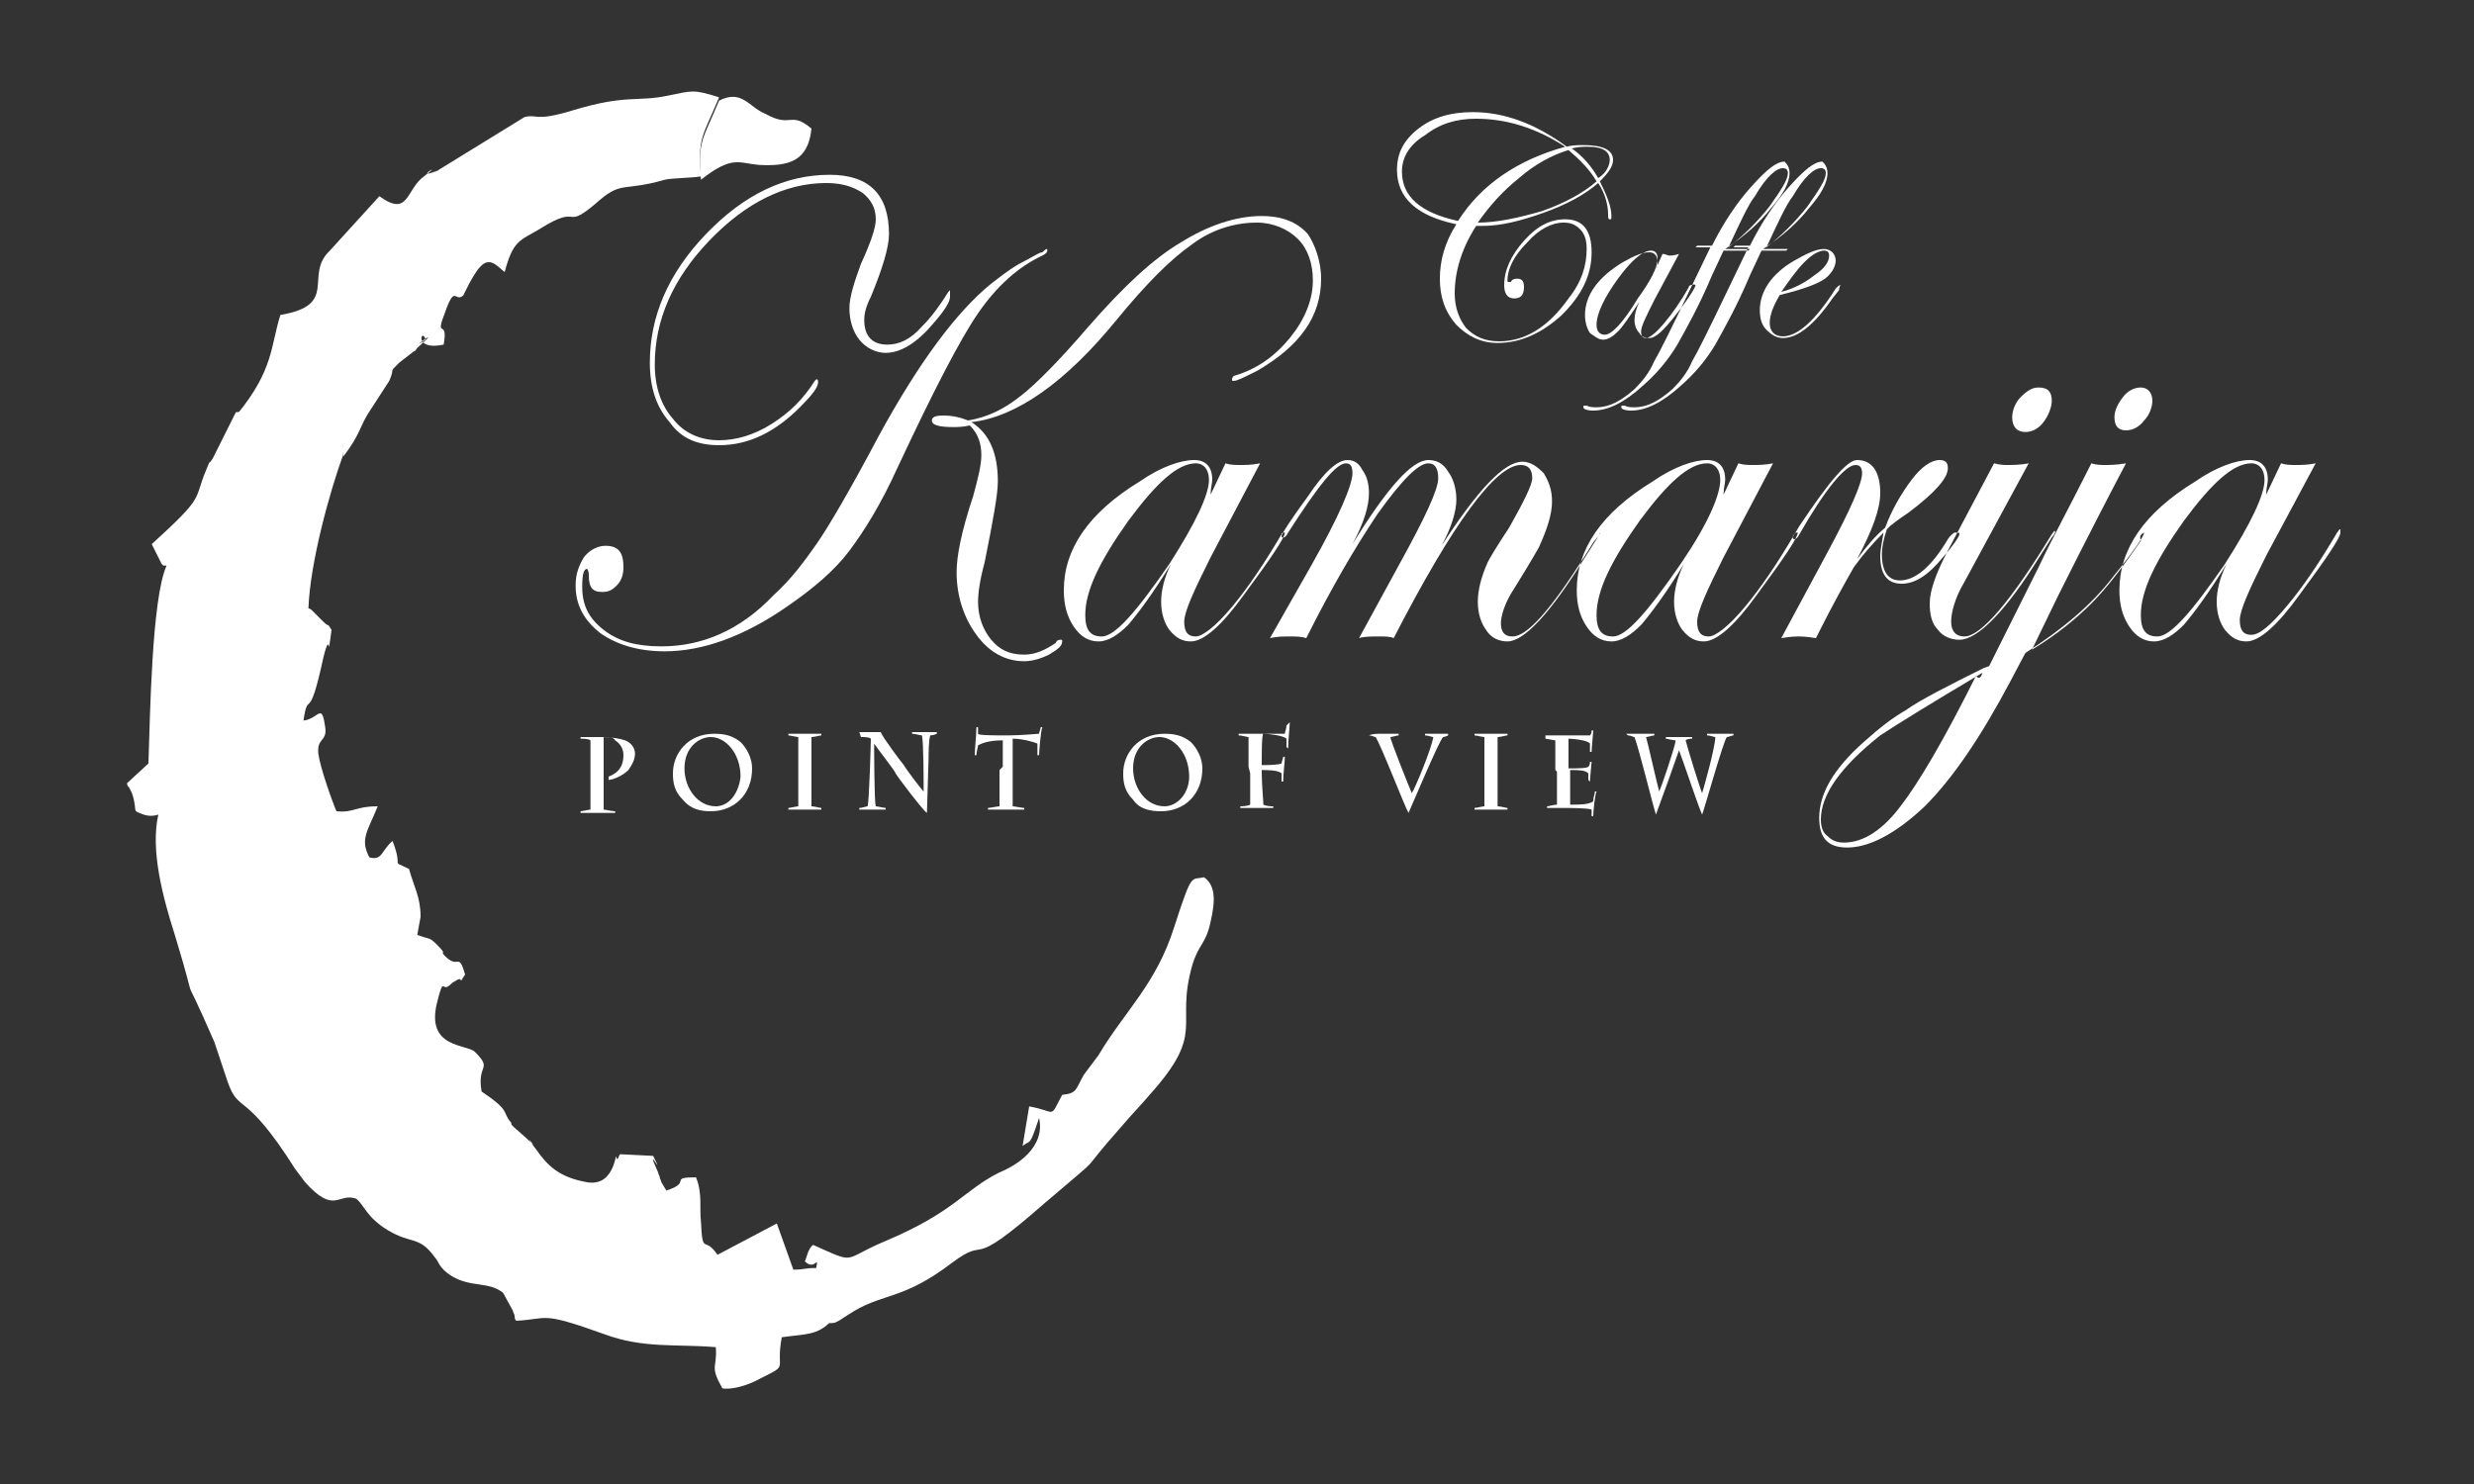 <?xml version="1.0" encoding="utf-8"?>
<!-- Generator: Adobe Illustrator 23.0.1, SVG Export Plug-In . SVG Version: 6.00 Build 0)  -->
<svg version="1.1" id="Layer_1" xmlns="http://www.w3.org/2000/svg" xmlns:xlink="http://www.w3.org/1999/xlink" x="0px" y="0px"
	 viewBox="0 0 150 90" style="enable-background:new 0 0 150 90;" xml:space="preserve">
<rect x="0" y="0" width="150" height="90" fill="#333333" stroke="none"/>
<style type="text/css">
	.st0{fill-rule:evenodd;clip-rule:evenodd;fill:#FFFFFF;}
</style>
<g id="Layer1000">
	<path id="path2" class="st0" d="M36.6,46.4c0-0.6,0-1.5,0-1.7c0.3,0,0.6,0,0.7,0.2c0.3,0.2,0.5,0.5,0.5,0.9c0,1-0.7,1.2-0.9,1.3
		v0.2c0.2,0,0.8-0.2,1.2-0.6c0.2-0.3,0.4-0.6,0.4-1c0-0.2-0.1-0.6-0.6-0.8c-0.3-0.1-0.8-0.2-1.4-0.2c-0.3,0-1.1,0-1.3,0v0.1
		c0.1,0,0.5,0,0.6,0.1c0,0.2,0,1.4,0,1.6v0.3c0,0.6,0,2,0,2.3c-0.1,0-0.5,0.1-0.6,0.1v0.1c0.2,0,0.7,0,1,0s0.9,0,1.1,0v-0.1
		c-0.2,0-0.6-0.1-0.7-0.1c0-0.2,0-1.7,0-2.3V46.4L36.6,46.4z M43.1,49.2c1.4,0,2.5-1,2.5-2.6c0-0.6-0.3-1.2-0.7-1.6
		c-0.5-0.4-1-0.5-1.6-0.5c-1.6,0-2.5,1.2-2.5,2.4c0,0.6,0.1,1.1,0.6,1.6C41.9,49.1,42.5,49.2,43.1,49.2L43.1,49.2z M43.4,48.9
		c-1.1,0-1.9-1.1-1.9-2.3c0-1.3,0.9-1.9,1.6-1.9c0.9,0,1.8,1,1.8,2.4C44.8,48.1,44.2,48.9,43.4,48.9z M49.2,46.4c0-0.8,0-1.6,0-1.7
		c0.2,0,0.5-0.1,0.6-0.1v-0.1c-0.1,0-0.6,0-0.9,0c-0.4,0-1,0-1.1,0v0.1c0.1,0,0.5,0.1,0.6,0.1c0,0.2,0,1.4,0,1.7v0.4
		c0,0.6,0,1.8,0,2.1c-0.1,0-0.5,0.1-0.6,0.1v0.1c0.2,0,0.7,0,0.9,0c0.4,0,0.9,0,1.1,0V49c-0.1,0-0.4-0.1-0.6-0.1c0-0.1,0-1.2,0-2.1
		V46.4z M52.2,44.7c0.2,0,0.5,0,0.6,0.1c0,0.2-0.1,3.9-0.2,4.1c-0.1,0-0.3,0.1-0.5,0.1v0.1c0.2,0,0.6,0,0.8,0c0.1,0,0.8,0,0.8,0V49
		c-0.1,0-0.5-0.1-0.6-0.1C53,48.6,53,45.2,53,45.1c0.2,0.3,1.3,1.7,1.3,1.8c0.1,0.2,1.7,2.3,1.9,2.4c0-0.3,0.1-3,0.1-3.3
		c0-0.2,0-1.1,0.1-1.4c0.2,0,0.4-0.1,0.4-0.1v-0.1c-0.1,0-0.6,0-0.7,0s-0.8,0-0.8,0v0.1c0.2,0,0.5,0.1,0.6,0.1
		C56,45.1,56,47.3,56,48c-0.2-0.2-1.1-1.4-1.2-1.6c-0.1-0.1-1.3-1.7-1.4-2c-0.4,0-1,0-1.3,0L52.2,44.7z M60.6,46.7
		c0,0.6,0,1.7,0,2.2c-0.1,0-0.6,0.1-0.7,0.1v0.1c0.2,0,0.8,0,1.1,0s1,0,1.1,0V49c-0.1,0-0.6-0.1-0.7-0.1c0-0.5,0-1.6,0-2.2v-0.3
		c0-0.5,0-1.4,0-1.6c0.6,0,1.3,0.2,1.5,0.3c0,0.2,0,0.4,0,0.7H63c0-0.2,0.1-1.5,0.2-1.7h-0.1c0,0.1-0.1,0.3-0.1,0.4
		c-0.1,0-1.1,0.1-1.9,0.1c-0.8,0-1.8,0-1.8-0.1s0-0.3,0-0.4h-0.1c0,0.5-0.1,1.3-0.1,1.7h0.1c0-0.2,0.1-0.5,0.1-0.6
		c0.2-0.1,0.6-0.3,1.5-0.3c0,0.2,0,1.1,0,1.6L60.6,46.7z M70.4,49.2c1.4,0,2.5-1,2.5-2.6c0-0.6-0.3-1.2-0.7-1.6
		c-0.5-0.4-1-0.5-1.6-0.5c-1.6,0-2.5,1.2-2.5,2.4c0,0.6,0.1,1.1,0.6,1.6C69.1,49.1,69.8,49.2,70.4,49.2L70.4,49.2z M70.6,48.9
		c-1.1,0-1.9-1.1-1.9-2.3c0-1.3,0.9-1.9,1.6-1.9c0.9,0,1.8,1,1.8,2.4C72.1,48.1,71.4,48.9,70.6,48.9L70.6,48.9z M75.8,46.9
		c0,0.7,0,1.8,0,1.9c-0.2,0.1-0.5,0.1-0.6,0.1V49c0.2,0,0.6,0,0.9,0c0.4,0,0.8,0,1.1,0v-0.1c-0.1,0-0.4,0-0.6-0.1
		c0-0.2-0.1-1.3-0.1-1.9v-0.2c0.3,0,1,0,1.2,0.2c0,0.2,0,0.4,0,0.5h0.1c0-0.5,0.1-1.1,0.1-1.5h-0.1c0,0.1-0.1,0.3-0.1,0.4
		c-0.2,0.1-0.9,0.1-1.2,0.1v-0.2c0-0.5,0-1.7,0.1-1.7c0.3,0,1.2,0.1,1.4,0.3c0,0.1,0,0.4,0,0.5l0.1,0.1c0-0.5,0.1-1.3,0.1-1.6L78,44
		c0,0.2-0.1,0.4-0.1,0.5c-0.1,0-1.6,0-1.8,0c-0.2,0-0.8,0-1,0v0.1c0.2,0,0.5,0.1,0.6,0.1c0,0.2,0,1.2,0,1.8L75.8,46.9z M83,44.6
		c0.2,0,0.3,0.1,0.4,0.1c0.3,0.4,1.8,4.3,2,4.6c0.1-0.2,1.9-4.5,2.1-4.6c0.1,0,0.3-0.1,0.3-0.1v-0.1c-0.1,0-0.4,0-0.6,0
		c-0.3,0-0.8,0-0.8,0v0.1c0.2,0,0.4,0.1,0.5,0.1c-0.1,0.7-1.1,3.1-1.3,3.4c-0.1-0.2-1.3-3.2-1.3-3.4c0.1,0,0.4-0.1,0.5-0.1v-0.1
		c-0.1,0-0.6,0-1,0C83.5,44.5,83.2,44.5,83,44.6C83,44.5,83,44.6,83,44.6z M90.8,46.4c0-0.8,0-1.6,0-1.7c0.2,0,0.5-0.1,0.6-0.1v-0.1
		c-0.1,0-0.6,0-0.9,0c-0.4,0-1,0-1.1,0v0.1c0.1,0,0.5,0.1,0.6,0.1c0,0.2,0,1.4,0,1.7v0.4c0,0.6,0,1.8,0,2.1c-0.1,0-0.5,0.1-0.6,0.1
		v0.1c0.2,0,0.7,0,0.9,0c0.4,0,0.9,0,1.1,0V49c-0.1,0-0.4-0.1-0.6-0.1c0-0.1,0-1.2,0-2.1V46.4L90.8,46.4z M94.4,46.8
		c0,0.7,0,1.9,0,2c-0.2,0-0.5,0.1-0.6,0.1V49c0.2,0,0.7,0,0.9,0c0.4,0,1.6,0,1.8,0.1c0,0.1,0,0.2,0,0.4h0.1c0-0.3,0.1-1.3,0.2-1.5
		h-0.1c0,0.2-0.1,0.3-0.1,0.6c-0.3,0.2-0.8,0.2-1.4,0.2c0-0.2,0-1.6,0-2v-0.1c0.5,0,0.9,0,1.1,0.2c0,0.1,0,0.3,0,0.4l0.1,0.1
		c0-0.2,0.1-1.1,0.1-1.2h-0.1c0,0.1,0,0.2-0.1,0.3s-0.7,0.1-1.2,0.1v-0.1c0-0.4,0-1.7,0-1.7c0.3,0,1.2,0.1,1.3,0.3
		c0,0.1,0,0.4,0,0.5h0.1c0-0.2,0.1-1.2,0.1-1.3h-0.1c0,0.1,0,0.2-0.1,0.3c-0.2,0-1.5,0-1.7,0c-0.1,0-0.3,0-0.5,0s-0.4,0-0.5,0v0.2
		c0.1,0,0.5,0.1,0.6,0.1c0,0.2,0,1.2,0,1.8L94.4,46.8L94.4,46.8z M98.7,44.6c0.2,0,0.3,0.1,0.4,0.1c0.3,0.8,1.1,4.1,1.3,4.7
		c0.3-0.8,1.2-3.3,1.4-3.9c0.2,0.5,1.2,3.5,1.4,3.9c0.1-0.2,1.3-4.5,1.5-4.7c0.1,0,0.3-0.1,0.4-0.1v-0.1c-0.2,0-0.4,0-0.8,0
		s-0.6,0-0.8,0v0.1c0.2,0,0.4,0.1,0.5,0.1c0,0.6-0.7,3.1-0.8,3.4l0,0c-0.2-0.5-0.9-2.8-1-3.2c0.1-0.1,0.3-0.1,0.4-0.1v-0.1
		c-0.1,0-0.5,0-0.8,0s-0.6,0-0.8,0v0.1c0.1,0,0.4,0.1,0.6,0.1c-0.1,0.6-0.9,2.9-1,3.1l0,0c-0.1-0.3-0.7-3-0.8-3.3
		c0.1,0,0.4-0.1,0.5-0.1v-0.1c-0.1,0-0.4,0-0.9,0c-0.4,0-0.7,0-0.8,0L98.7,44.6z"/>
	<path id="path4" class="st0" d="M80.1,16.9c0,2.3-1.3,4.1-3.9,5.6c-0.8,0.4-1.2,0.6-1.4,0.6c-0.1,0-0.1,0-0.1-0.1s0.1-0.2,0.1-0.2
		c1.4-0.4,2.5-1.2,3.4-2.3c0.9-1.1,1.4-2.3,1.4-3.5c0-1-0.3-1.9-0.9-2.5s-1.5-1-2.5-1c-1.3,0-2.7,0.4-3.9,1.3
		c-1.3,0.9-2.8,2.4-4.6,4.6c-3.1,3.8-6.1,5.9-8.8,6.2c1.1,0.7,1.6,1.9,1.6,3.6c0,0.8-0.3,2.4-0.8,4.9c-0.3,1.1-0.4,1.9-0.4,2.4
		c0,0.9,0.3,1.7,0.8,2.3s1.1,0.9,2,0.9c0.7,0,1.3-0.3,1.9-0.7c0.1-0.2,0.2-0.2,0.3-0.2s0.1,0,0.1,0.1c0,0.3-0.3,0.5-0.8,0.8
		c-0.6,0.3-1.1,0.4-1.5,0.4c-1.1,0-2.1-0.5-2.9-1.6c-0.8-1.1-1.2-2.4-1.2-3.8c0-1,0.3-2.5,1-4.6c0.3-1.1,0.5-1.9,0.5-2.5
		c0-0.7-0.2-1.3-0.7-1.8c-0.4,0.1-0.8,0.1-1,0.1c-0.8,0-1.3-0.1-1.3-0.4c0-0.2,0.2-0.3,0.7-0.3s1,0.1,1.5,0.3
		c1.2-0.2,2.2-0.7,3.2-1.5c0.9-0.7,2.3-2.1,4.1-4.2c2.1-2.4,3.9-4.1,5.6-5.1c1.6-1,3.3-1.6,4.9-1.6c1.1,0,2.1,0.3,2.8,1.1
		C79.7,14.8,80.1,15.8,80.1,16.9L80.1,16.9z M57.6,18c0,0.3-0.3,0.8-1,1.6c-1,1.2-2,1.8-2.9,1.8c-0.6,0-1.2-0.3-1.6-0.8
		c-0.4-0.5-0.6-1.2-0.6-1.9c0-0.7,0.3-1.6,0.7-2.7c0.6-1.3,0.9-2.2,0.9-2.7c0-0.7-0.3-1.2-0.8-1.6c-0.6-0.4-1.3-0.6-2.2-0.6
		c-2.5,0-4.9,1.2-7.1,3.5s-3.3,4.8-3.3,7.5c0,1.4,0.4,2.5,1.1,3.3c0.7,0.9,1.7,1.3,2.8,1.3c1,0,2.1-0.3,3.2-1
		c1.1-0.7,1.9-1.5,2.6-2.6c0.1-0.1,0.1-0.1,0.1-0.1c0.1,0,0.1,0.1,0.1,0.2c0,0.3-0.4,0.8-1.1,1.5C47,26.2,45.4,27,43.6,27
		c-1.3,0-2.3-0.4-3-1.4c-0.8-0.9-1.2-2.1-1.2-3.6c0-2.8,1.1-5.4,3.4-7.8s4.8-3.6,7.5-3.6c2.4,0,3.6,1.2,3.6,3.6
		c0,0.8-0.4,2.1-1.1,3.8c-0.3,0.6-0.4,1-0.4,1.4c0,1,0.5,1.5,1.4,1.5c0.7,0,1.4-0.3,2.1-1.1c0.6-0.6,1.1-1.3,1.6-2.1
		c0.1-0.1,0.1-0.1,0.1-0.1C57.6,17.9,57.6,17.9,57.6,18z M63.5,15.2c0,0.1-0.1,0.2-0.3,0.3c-1.5,0.7-2.8,1.9-3.9,3.5
		c-1.1,1.6-2.7,4.7-4.9,9.4c-1,2.2-2,3.8-2.9,5s-2.2,2.3-3.8,3.4c-2.6,1.8-5.1,2.7-7.4,2.7c-1.6,0-2.9-0.4-3.9-1.1
		c-1-0.8-1.5-1.7-1.5-2.9c0-0.7,0.2-1.2,0.5-1.7c0.3-0.4,0.8-0.7,1.3-0.7c0.8,0,1.1,0.4,1.1,1.3c0,0.4-0.1,0.8-0.4,1.1
		c-0.3,0.3-0.5,0.4-0.9,0.4c-0.6,0-0.8-0.3-0.8-1c0-0.3-0.1-0.4-0.1-0.4c-0.2,0-0.3,0.3-0.3,1.1c0,1.1,0.4,1.9,1.3,2.6
		c0.9,0.7,2,1,3.5,1c2.5,0,4.8-1,6.8-3.1c1.1-1,1.9-2.1,2.6-3.1c0.7-1,2-3.2,3.8-6.6c2.4-4.4,4.7-7.5,6.8-9.2c0.4-0.3,1-0.8,1.7-1.2
		c0.8-0.4,1.2-0.7,1.4-0.7C63.5,15,63.5,15.1,63.5,15.2L63.5,15.2z M77.9,32.3c0,0.3-0.8,1.5-2.5,3.8c-1.3,1.8-2.4,2.8-3.2,2.8
		c-0.5,0-0.9-0.2-1.3-0.7c-0.3-0.4-0.5-1-0.5-1.7s0.2-1.5,0.6-2.3c-1.1,1.8-2,3-2.6,3.7c-0.6,0.6-1.2,1-1.8,1
		c-0.6,0-1.1-0.3-1.5-0.9c-0.4-0.6-0.6-1.3-0.6-2.2c0-2.5,1.5-4.7,4.6-6.6c1.3-0.9,2.5-1.3,3.3-1.3c0.7,0,1.1,0.4,1.1,1.2
		c0,0.2-0.1,0.5-0.1,0.9l0.9-1.9c0.3,0.1,0.6,0.1,0.9,0.1s0.7,0,1.2-0.1l-3,5.7c-1,2-1.6,3.3-1.6,3.9c0,0.6,0.2,0.9,0.7,0.9
		c0.4,0,1.2-0.6,2.2-1.8s2-2.7,3-4.4C77.7,32.3,77.8,32.3,77.9,32.3C77.9,32.2,77.9,32.3,77.9,32.3z M73.3,29.1c0-0.6-0.3-1-0.8-1
		c-1.1,0-2.4,1.2-4.1,3.5c-1.7,2.4-2.6,4.2-2.6,5.7c0,0.9,0.3,1.3,1,1.3c0.8,0,2.1-1.5,4.1-4.4C72.5,31.7,73.3,30,73.3,29.1z
		 M97,32.4c0,0-0.1,0.1-0.2,0.3l-0.7,1.1c-2.1,3.4-3.7,5.1-4.7,5.1c-0.5,0-1-0.2-1.3-0.7c-0.3-0.4-0.5-1-0.5-1.7s0.2-1.5,0.6-2.4
		c0.1-0.2,0.5-0.9,1.3-2.1c0.9-1.6,1.4-2.6,1.4-3c0-0.5-0.2-0.8-0.7-0.8c-1.5,0-4.1,3.5-7.7,10.5c-0.2-0.1-0.5-0.1-0.9-0.1
		c-0.5,0-0.9,0-1.2,0.1l2.4-4.4c1.6-2.9,2.4-4.6,2.4-5.3c0-0.6-0.2-0.9-0.6-0.9c-0.6,0-1.6,1-3.1,3.1c-1.4,2.1-2.8,4.5-4.3,7.5
		c-0.3-0.1-0.6-0.1-1-0.1s-0.8,0-1.2,0.1l2.5-4.4c1.7-3,2.5-4.9,2.5-5.6c0-0.4-0.1-0.6-0.4-0.6c-0.6,0-1.7,1.4-3.5,4.2
		c-0.1,0.2-0.2,0.3-0.3,0.3c-0.1,0-0.1-0.1-0.1-0.1c0-0.1,0.5-0.9,1.6-2.4c1-1.5,1.8-2.2,2.4-2.2c0.4,0,0.7,0.2,0.9,0.6
		c0.3,0.4,0.4,0.9,0.4,1.4c0,0.8-0.3,1.8-1,3.1c2.1-3.4,3.6-5.1,4.6-5.1c0.5,0,0.9,0.2,1.2,0.7c0.3,0.4,0.5,1,0.5,1.7
		S88,32,87.4,33.1c2.2-3.4,3.8-5.1,4.9-5.1c0.5,0,0.9,0.3,1.3,0.7c0.3,0.5,0.5,1,0.5,1.7c0,0.8-0.3,1.7-0.8,2.8c0,0-0.5,0.9-1.5,2.5
		c-0.6,0.9-0.8,1.7-0.8,2.1c0,0.5,0.2,0.8,0.7,0.8c0.9,0,2.3-1.6,4.4-4.9l0.5-0.8L97,32.4C97,32.4,97,32.3,97,32.4
		C96.9,32.3,97,32.3,97,32.4L97,32.4z M109,32.3c0,0.3-0.8,1.5-2.5,3.8c-1.3,1.8-2.4,2.8-3.2,2.8c-0.5,0-0.9-0.2-1.3-0.7
		c-0.3-0.4-0.5-1-0.5-1.7s0.2-1.5,0.6-2.3c-1.1,1.8-2,3-2.6,3.7c-0.6,0.6-1.2,1-1.8,1c-0.6,0-1.1-0.3-1.5-0.9
		c-0.4-0.6-0.6-1.3-0.6-2.2c0-2.5,1.5-4.7,4.6-6.6c1.3-0.9,2.5-1.3,3.3-1.3c0.7,0,1.1,0.4,1.1,1.2c0,0.2-0.1,0.5-0.1,0.9l0.9-1.9
		c0.3,0.1,0.6,0.1,0.9,0.1s0.7,0,1.2-0.1l-3,5.7c-1,2-1.6,3.3-1.6,3.9c0,0.6,0.2,0.9,0.7,0.9c0.4,0,1.2-0.6,2.2-1.8s2-2.7,3-4.4
		C108.8,32.3,108.9,32.3,109,32.3C109,32.2,109,32.3,109,32.3L109,32.3z M104.3,29.1c0-0.6-0.3-1-0.8-1c-1.1,0-2.4,1.2-4.1,3.5
		c-1.7,2.4-2.6,4.2-2.6,5.7c0,0.9,0.3,1.3,1,1.3c0.8,0,2.1-1.5,4.1-4.4C103.6,31.7,104.3,30,104.3,29.1z M118.8,32.4
		c0,0.1-0.3,0.6-1,1.4c-0.9,1.1-1.7,1.6-2.5,1.6c-0.9,0-1.3-0.6-1.3-1.7c0-0.3,0.1-0.8,0.2-1.4c-0.7,0.7-1.3,1.4-1.8,2.1
		c-0.4,0.7-1.2,2.1-2.3,4.3c-0.6-0.1-0.9-0.1-1.1-0.1c-0.1,0-0.4,0-1,0.1l2.8-5.2c1.4-2.6,2.1-4.2,2.1-4.8c0-0.3-0.1-0.5-0.4-0.5
		c-0.6,0-1.8,1.4-3.4,4.2c-0.1,0.2-0.2,0.3-0.3,0.3c-0.1,0-0.1-0.1-0.1-0.1c0-0.1,0-0.1,0.1-0.2l0.3-0.5c1.8-2.7,2.9-4,3.5-4
		c0.9,0,1.4,0.7,1.4,2c0,1-0.5,2.3-1.4,4c0.6-0.8,1.1-1.4,1.7-1.9c0.4-1.1,1-2.1,1.6-2.9s1.2-1.2,1.7-1.2c0.4,0,0.5,0.2,0.5,0.5
		c0,0.6-0.8,1.5-2.4,2.7c-0.3,0.2-0.6,0.4-1.1,0.8l-0.2,0.2c-0.2,0.6-0.3,1.1-0.3,1.5c0,1.1,0.4,1.6,1.1,1.6c0.9,0,1.9-0.8,2.9-2.5
		c0.2-0.3,0.4-0.4,0.4-0.4C118.8,32.3,118.8,32.3,118.8,32.4L118.8,32.4z M124.4,24.3c0,0.4-0.2,0.9-0.5,1.3s-0.7,0.6-1.1,0.6
		c-0.5,0-0.8-0.3-0.8-0.9c0-0.4,0.2-0.9,0.5-1.2c0.4-0.4,0.7-0.6,1.1-0.6C124.2,23.5,124.4,23.8,124.4,24.3L124.4,24.3z M124.6,32.3
		c0,0-0.1,0.2-0.2,0.3l-0.7,1.1c-2.1,3.4-3.8,5.1-4.9,5.1c-0.5,0-1-0.2-1.3-0.6c-0.4-0.4-0.5-1-0.5-1.6c0-0.8,0.4-1.9,1.2-3.4
		l2.7-5.1c0.4,0.1,0.6,0.1,0.8,0.1c0.3,0,0.8,0,1.3-0.1l-3.9,7.2c-0.6,1-0.8,1.9-0.8,2.4c0,0.6,0.3,0.9,0.8,0.9c1,0,2.8-2.1,5.3-6.2
		c0.1-0.1,0.1-0.2,0.2-0.2C124.6,32.2,124.6,32.3,124.6,32.3z M130.5,24.3c0,0.4-0.2,0.9-0.5,1.2c-0.3,0.4-0.7,0.6-1.1,0.6
		c-0.5,0-0.7-0.3-0.7-0.8c0-0.4,0.2-0.8,0.5-1.2c0.3-0.4,0.7-0.6,1.1-0.6C130.2,23.5,130.5,23.8,130.5,24.3z M130,32.3
		c0,0.2-0.6,1.1-1.9,2.7c-1.3,1.7-3.1,3.2-5.3,4.6l-0.9,1.7c-1.8,3.4-3.5,5.9-5.2,7.6c-1.8,1.7-3.4,2.5-4.7,2.5
		c-1.2,0-1.7-0.6-1.7-1.8c0-1.5,0.9-3,2.7-4.6c1-0.9,1.8-1.5,2.5-1.9c1-0.7,2.6-1.5,4.8-2.6l0.3-0.1l3-6c0.8-1.7,1.9-3.7,3.2-6.3
		c0.3,0.1,0.6,0.1,0.8,0.1c0.3,0,0.7,0,1.3-0.1c-0.9,1.7-2.3,4.4-4.1,8l-1.6,3.3c1.5-0.9,2.7-1.9,3.6-2.8c0.9-0.9,1.9-2.2,3-3.8
		C129.7,32.5,129.8,32.4,130,32.3L130,32.3L130,32.3z M120.2,40.8c-3.2,1.9-5.3,3.2-6.2,3.8c-2.4,1.9-3.6,3.6-3.6,5.1
		c0,0.4,0.1,0.8,0.4,1c0.3,0.3,0.6,0.4,1,0.4c1.2,0,2.4-0.8,3.5-2.3c1-1.3,2.5-3.8,4.5-7.8C120,41.2,120.1,41.1,120.2,40.8
		L120.2,40.8z M141.9,32.3c0,0.3-0.8,1.5-2.5,3.8c-1.3,1.8-2.4,2.8-3.2,2.8c-0.5,0-0.9-0.2-1.3-0.7c-0.3-0.4-0.5-1-0.5-1.7
		s0.2-1.5,0.6-2.3c-1.1,1.8-2,3-2.6,3.7c-0.6,0.6-1.2,1-1.8,1s-1.1-0.3-1.5-0.9c-0.4-0.6-0.6-1.3-0.6-2.2c0-2.5,1.5-4.7,4.6-6.6
		c1.3-0.9,2.5-1.3,3.3-1.3c0.7,0,1.1,0.4,1.1,1.2c0,0.2-0.1,0.5-0.1,0.9l0.9-1.9c0.3,0.1,0.6,0.1,0.9,0.1c0.3,0,0.7,0,1.2-0.1
		l-3,5.6c-1,2-1.6,3.3-1.6,3.9c0,0.6,0.2,0.9,0.7,0.9s1.2-0.6,2.2-1.8s2-2.7,3-4.4c0.1-0.1,0.1-0.2,0.2-0.2
		C141.9,32.2,141.9,32.3,141.9,32.3L141.9,32.3z M137.3,29.1c0-0.6-0.3-1-0.8-1c-1.1,0-2.4,1.2-4.1,3.5c-1.7,2.4-2.6,4.2-2.6,5.7
		c0,0.9,0.3,1.3,1,1.3c0.8,0,2.1-1.5,4.1-4.4C136.5,31.7,137.3,30,137.3,29.1z"/>
	<path id="path6" class="st0" d="M97.8,9.7c0,0.4-0.3,0.8-0.8,1.3c0.4,0.8,0.7,1.5,0.7,2.1c0,0.2,0,0.2-0.1,0.2s-0.1-0.1-0.1-0.3
		c0-0.6-0.2-1.3-0.6-1.9c-0.8,0.7-1.9,1.3-3.3,1.8s-2.6,0.8-3.7,0.8c-0.1,0-0.3,0-0.4,0c-0.9,1.4-1.3,2.8-1.3,4.1
		c0,0.9,0.3,1.6,0.7,2.1c0.5,0.5,1.1,0.8,2,0.8c1.6,0,3-0.9,4.2-2.6c0.8-1,1.1-2,1.1-3c0-0.5-0.1-0.9-0.4-1.2s-0.6-0.4-1-0.4
		c-0.7,0-1.5,0.4-2.2,1.2c-0.8,0.8-1.2,1.6-1.2,2.3c0,0.1,0,0.1,0.1,0.1s0.1,0,0.1,0c0.1-0.2,0.3-0.2,0.4-0.2c0.3,0,0.4,0.2,0.4,0.5
		c0,0.5-0.2,0.7-0.6,0.7s-0.6-0.3-0.6-0.8c0-0.9,0.4-1.8,1.2-2.7c0.8-0.9,1.6-1.3,2.5-1.3c1.1,0,1.6,0.7,1.6,2
		c0,1.4-0.6,2.6-1.8,3.8c-1.2,1.1-2.5,1.7-3.9,1.7c-1,0-1.8-0.4-2.5-1.1c-0.7-0.8-1-1.7-1-2.8c0-1.1,0.3-2.2,1-3.3
		c-2.4-0.5-3.6-1.6-3.6-3.3c0-1,0.4-1.8,1.3-2.5s2-1,3.3-1c1.9,0,3.8,0.7,5.7,2.1c0.3-0.1,0.7-0.1,1-0.1C97.2,8.8,97.8,9.1,97.8,9.7
		L97.8,9.7z M97.6,9.7c0-0.5-0.4-0.8-1.3-0.8c-0.3,0-0.6,0-1,0.1c0.7,0.5,1.2,1.1,1.6,1.8C97.4,10.5,97.6,10,97.6,9.7L97.6,9.7z
		 M96.8,11c-0.4-0.7-1-1.3-1.7-1.9c-1,0.3-2.1,0.9-3,1.7c-1,0.8-1.8,1.7-2.5,2.7c1.2,0,2.5-0.3,3.9-0.7C94.9,12.3,96,11.7,96.8,11z
		 M94.9,8.9c-1.7-1.1-3.5-1.7-5.4-1.7c-1.2,0-2.2,0.3-3.1,1c-1,0.6-1.4,1.4-1.4,2.2c0,1.5,1.1,2.5,3.4,3C89.8,11.2,92,9.7,94.9,8.9
		L94.9,8.9z M102.8,17.3c0,0.1-0.4,0.8-1.2,1.8c-0.7,0.9-1.2,1.4-1.6,1.4c-0.3,0-0.5-0.1-0.6-0.3c-0.2-0.2-0.3-0.5-0.3-0.8
		s0.1-0.7,0.3-1.1c-0.6,0.9-1,1.5-1.3,1.8s-0.6,0.5-0.9,0.5s-0.5-0.2-0.8-0.4c-0.2-0.3-0.3-0.7-0.3-1.1c0-1.2,0.8-2.3,2.3-3.2
		c0.7-0.4,1.2-0.6,1.6-0.6c0.3,0,0.5,0.2,0.5,0.6c0,0.1,0,0.3-0.1,0.4l0.4-0.9c0.2,0,0.3,0.1,0.4,0.1s0.3,0,0.6-0.1l-1.5,2.8
		c-0.5,1-0.8,1.6-0.8,1.9s0.1,0.4,0.3,0.4c0.2,0,0.6-0.3,1.1-0.9s1-1.3,1.5-2.2c0-0.1,0.1-0.1,0.1-0.1
		C102.8,17.2,102.8,17.3,102.8,17.3L102.8,17.3z M100.5,15.7c0-0.3-0.1-0.5-0.4-0.5c-0.5,0-1.2,0.6-2,1.7s-1.3,2.1-1.3,2.8
		c0,0.4,0.2,0.6,0.5,0.6c0.4,0,1.1-0.7,2-2.2C100.1,17,100.5,16.2,100.5,15.7L100.5,15.7z M108.5,10.5c0,0.6-0.4,1.3-1.1,2.1
		c-0.7,0.9-1.6,1.7-2.8,2.5h1.5l-0.1,0.1h-1.5l-0.7,1.5c-0.8,1.9-1.6,3.3-2.1,4.2c-0.6,1-1.3,1.8-2.1,2.5c-1.1,1-2.1,1.5-3,1.5
		c-0.4,0-0.6-0.1-0.6-0.2s0-0.1,0.1-0.1s0.1,0,0.1,0c0.2,0.1,0.4,0.1,0.6,0.1c0.8,0,1.5-0.4,2.3-1.1c0.5-0.5,0.9-1,1.2-1.7
		c0.3-0.5,1-1.9,2.1-4.2l1.3-2.7h-0.9l0.1-0.1h0.9c0.7-1.4,1.5-2.6,2.4-3.6s1.5-1.5,2-1.5C108.4,10,108.5,10.2,108.5,10.5
		L108.5,10.5z M108.4,10.5c0-0.2-0.1-0.3-0.3-0.3c-0.4,0-1,0.5-1.7,1.7c-0.4,0.5-0.9,1.6-1.6,3.1c0.9-0.7,1.8-1.6,2.5-2.5
		C108,11.5,108.4,10.9,108.4,10.5L108.4,10.5z M110.8,10.5c0,0.6-0.4,1.3-1.1,2.1c-0.7,0.9-1.6,1.7-2.8,2.5h1.5l-0.1,0.1h-1.5
		l-0.7,1.5c-0.8,1.9-1.6,3.3-2.1,4.2c-0.6,1-1.3,1.8-2.1,2.5c-1.1,1-2.1,1.5-3,1.5c-0.4,0-0.6-0.1-0.6-0.2s0-0.1,0.1-0.1
		s0.1,0,0.1,0c0.2,0.1,0.4,0.1,0.6,0.1c0.8,0,1.5-0.4,2.3-1.1c0.5-0.5,0.9-1,1.2-1.7c0.3-0.5,1-1.9,2.1-4.2L106,15h-0.9l0.1-0.1h0.9
		c0.7-1.4,1.5-2.6,2.4-3.6s1.5-1.5,2-1.5C110.7,10,110.8,10.2,110.8,10.5L110.8,10.5z M110.7,10.5c0-0.2-0.1-0.3-0.3-0.3
		c-0.4,0-1,0.5-1.7,1.7c-0.4,0.5-0.9,1.6-1.6,3.1c0.9-0.7,1.8-1.6,2.5-2.5C110.3,11.5,110.7,10.9,110.7,10.5L110.7,10.5z
		 M111.6,17.3c0,0-0.1,0.1-0.1,0.3l-0.4,0.5c-1.1,1.6-2.1,2.4-3,2.4c-0.4,0-0.7-0.2-1-0.5s-0.4-0.7-0.4-1.2c0-1.1,0.7-2.2,2.1-3
		c0.7-0.4,1.3-0.7,1.8-0.7c0.2,0,0.4,0.1,0.5,0.2c0.1,0.1,0.2,0.3,0.2,0.5c0,0.4-0.3,0.9-0.8,1.2s-1.4,0.6-2.6,0.9
		c-0.4,0.7-0.6,1.2-0.6,1.7s0.3,0.8,0.8,0.8c0.9,0,2-1,3.2-2.9C111.5,17.3,111.5,17.3,111.6,17.3L111.6,17.3L111.6,17.3z
		 M110.9,15.5c0-0.2-0.1-0.3-0.3-0.3c-0.3,0-0.7,0.2-1.2,0.7s-0.9,1.1-1.4,1.8c0.8-0.2,1.5-0.6,2-1
		C110.6,16.3,110.9,15.9,110.9,15.5L110.9,15.5z"/>
	<path id="path8" class="st0" d="M50.4,80.1c0.1-2.9,0-0.8-0.8-3.2c-1,0-0.7,0.1-1.5,0.1l-1-2.8l-3.6,1.9c-0.8-1.2-0.9,0.1-1-2
		c-0.1-0.9,0.1-1.7-0.3-2.7c-1.7,0-0.2,0.3-1.8,0.8l-0.3-0.5c0-0.1-0.1-0.2-0.1-0.3c0-0.1-0.1-0.2-0.1-0.3c-0.9-2,0.5,0.6-0.3-1
		l-2-0.1c-0.1,0.1-0.1,0.3-0.2,0.3c-0.1-0.8,0,1.7-1.8,1.4c-1.7-0.3-2.4-1-3.1-2c-1-1.3,0.2,0.1-0.3-0.4c-0.4-0.4-0.9-0.8-1.1-1
		C31,68.2,31,68.2,31,68.1c-0.6-0.7,0-0.7-1.8-1.9c-0.3-1.7,0.7-1.3-0.4-2.4c-0.5-0.5-3-0.2-2.3-3c0.4-1.6,0.3-0.7,0.7-1
		c0.9-0.7-0.5,0.3,0.4-0.3c0.6-0.4,0.1,0.4,0.6-0.4c-0.4-1.4-0.4-0.3-1.2-1.1c-0.4-0.4,0.2,0-0.5-0.7c-0.5-0.5-0.4-0.3-1.2-0.6
		l0.2-1.1c0-1.2-0.4-1.8-0.7-2.9c-1.2-0.6-0.3,0.1-1-1.7c-0.7,0.6-0.6,1.2-1.4,1c-0.6-1.1-0.1-1.6,0.5-3.1c-1.4,0-1.4,0.4-2.5,0.3
		c-0.3-0.7-1-2.7-1.1-3.5c-0.1-1,0.6-0.7,0.4-1.7c-0.2-1.4-0.4-0.4-1.3-0.3c0.3-2,0.3,0.4,1.2-3.8c0.5-2,0.2,0.6,0.5-1.7
		c-0.3-0.5-0.1-0.1-0.5-0.5L18.9,37c0,0-0.1-0.1-0.2-0.1c0.1-2.8,1.3-7.1,2.1-9.3c0.4-2.7-4.3-2.8-6.5-2.6l-1.4,2.8
		c-0.5,0.8,0.2-0.7-0.4,0.7c-0.8,1.9,0,1.5-3.3,4.5l0.6,1.2l0.1,0.1h0.2c-0.9,2-1,9.1-1.1,12l-1.3,1.2c0,0.1,0.1,0.3,0.1,0.2L8,48.1
		c0.4,1.2-0.1,1,0.7,1.3c0.3,0.1,0.6,0.1,0.9,0c-0.5,2.2,0.3,5.1,1,7.3c1.7,5.6,0,1,2.4,6.5l0.8,2.4c0.7,2,1,0.4,4.1,5.3l0.6,0.8
		c1.8,2,2,0.6,3.1,1c0.5,0.4,0.6,1.1,1.9,1.9c1.5,0.9,1.9,0.3,2.9,1.7c0.2,0.2,0.2,0.6,1,1.1c1.2,0.7,2.2,0.3,3.1,1l0.6,1.1
		c0,0.1,0.1,0.2,0.1,0.3c0,0.1,0,0.2,0.1,0.3c2-0.1,1.4-0.6,5.3,0.8c2.4,0.9,4.4,0.6,6.8,0.8c0.1,1.3-0.4,1.1,0.4,2.5
		c0.6,0.1,1.6-0.2,2.3-0.6c1.8-0.9,0.9-0.4,1.3-2.5C48.8,80.9,49.6,81,50.4,80.1L50.4,80.1z"/>
	<path id="path10" class="st0" d="M20.8,27.7c1.1-1.4,1-1.9,1.7-2.9l1.1-1.7c0.4-0.9-0.1-0.4,0.6-1.1l0.9-0.7c0.1,0,0.1-0.1,0.2-0.2
		c1.8-1.6-0.8,0.4,0.5-0.5c-0.2-0.8-0.8,0.7,1.1,0.3c0.3-1.7-0.6-0.2,0.1-2c0.6-1.7,0.6-0.5,1.1-1c0,0,0.6-1.3,1-1.7
		c0.6-0.7,1.1,0,1.5,0.3c0.5-1.9,0.9-1.9,2.1-2.6c2.7-1.7,1.3,0.3,3.7-1.8c1.3-1.1,1.5-0.5,3.9-1.2c0.4-0.1,1.5-0.1,2.2-0.2
		c-0.2-2.4,0.1-2.4,1.1-4.8C42,5.4,42,5.5,40.5,5.8c-1.9,0.4-2.5-0.1-5.8,0.9c-2.3,0.7-2.1,0.2-2.9,0.4l-5.2,3.2
		c-1.3,0.6,1-0.4-0.5,0.2c-0.7,0.2,0.8-0.7-0.4,0.2c-1.1,0.8-0.9,2.5-2.7,1.2l-3,3.3c-1.6,1.5,0.6,3.3-3,3.9c-0.6,1.9-0.4,3.3-2.6,6
		C16.5,24.9,21.2,25.2,20.8,27.7L20.8,27.7z"/>
	<path id="path12" class="st0" d="M65.7,65.2c-0.5,0.9-0.4,1.1-1.3,1.2c-0.8,1.5-0.3,1-2,0.7L62,69.5c0.5-0.4,0.4,0.1,1-1.7
		c0.4,1.8-1.4,2.9-2.4,3.3c-2.2,1.1-2.7,2.4-7,4.2c-2.6,1.1-1.6,1.4-4.3,0.2c-0.3,0.2-0.4,0.8-0.5,1c0.7,0.7,0.9-0.8,0.6,0.9
		c0.6,0.7,0.3,0.6,0.3,1.2c0,0.5,0,1,0.1,1.6c1,0.1,0.7,0.1,2-0.7c1.9-1.1,3-0.7,5.9-2.9c2.4-1.8,0.7,0.7,5.6-3.6
		c4.2-3.6,1.6-1.2,4.8-4.8c0.5-0.6,1.1-1.2,1.6-1.8c3.5-3.9,1.5-4.1,2.6-7.9c0.4-1.3,0.8-1.2,1.1-2.6c0.3-1.3,0.3-2.2-0.4-2.7
		c-0.8,0.2-0.7-0.4-1.8,3c-1.1,3.5-3,5.1-4.6,7.8L65.7,65.2z"/>
	<path id="path14" class="st0" d="M43.6,6.1c-1,2.4-1.3,2.4-1.1,4.8c1.9-1.5,2.3-1,3.5-0.9c1.8,0.1,3-0.2,3.2-2.2
		c-1.3-1.1-1.2,0-2.8-0.9C45.4,6.5,45,5.4,43.6,6.1z"/>
</g>
</svg>
